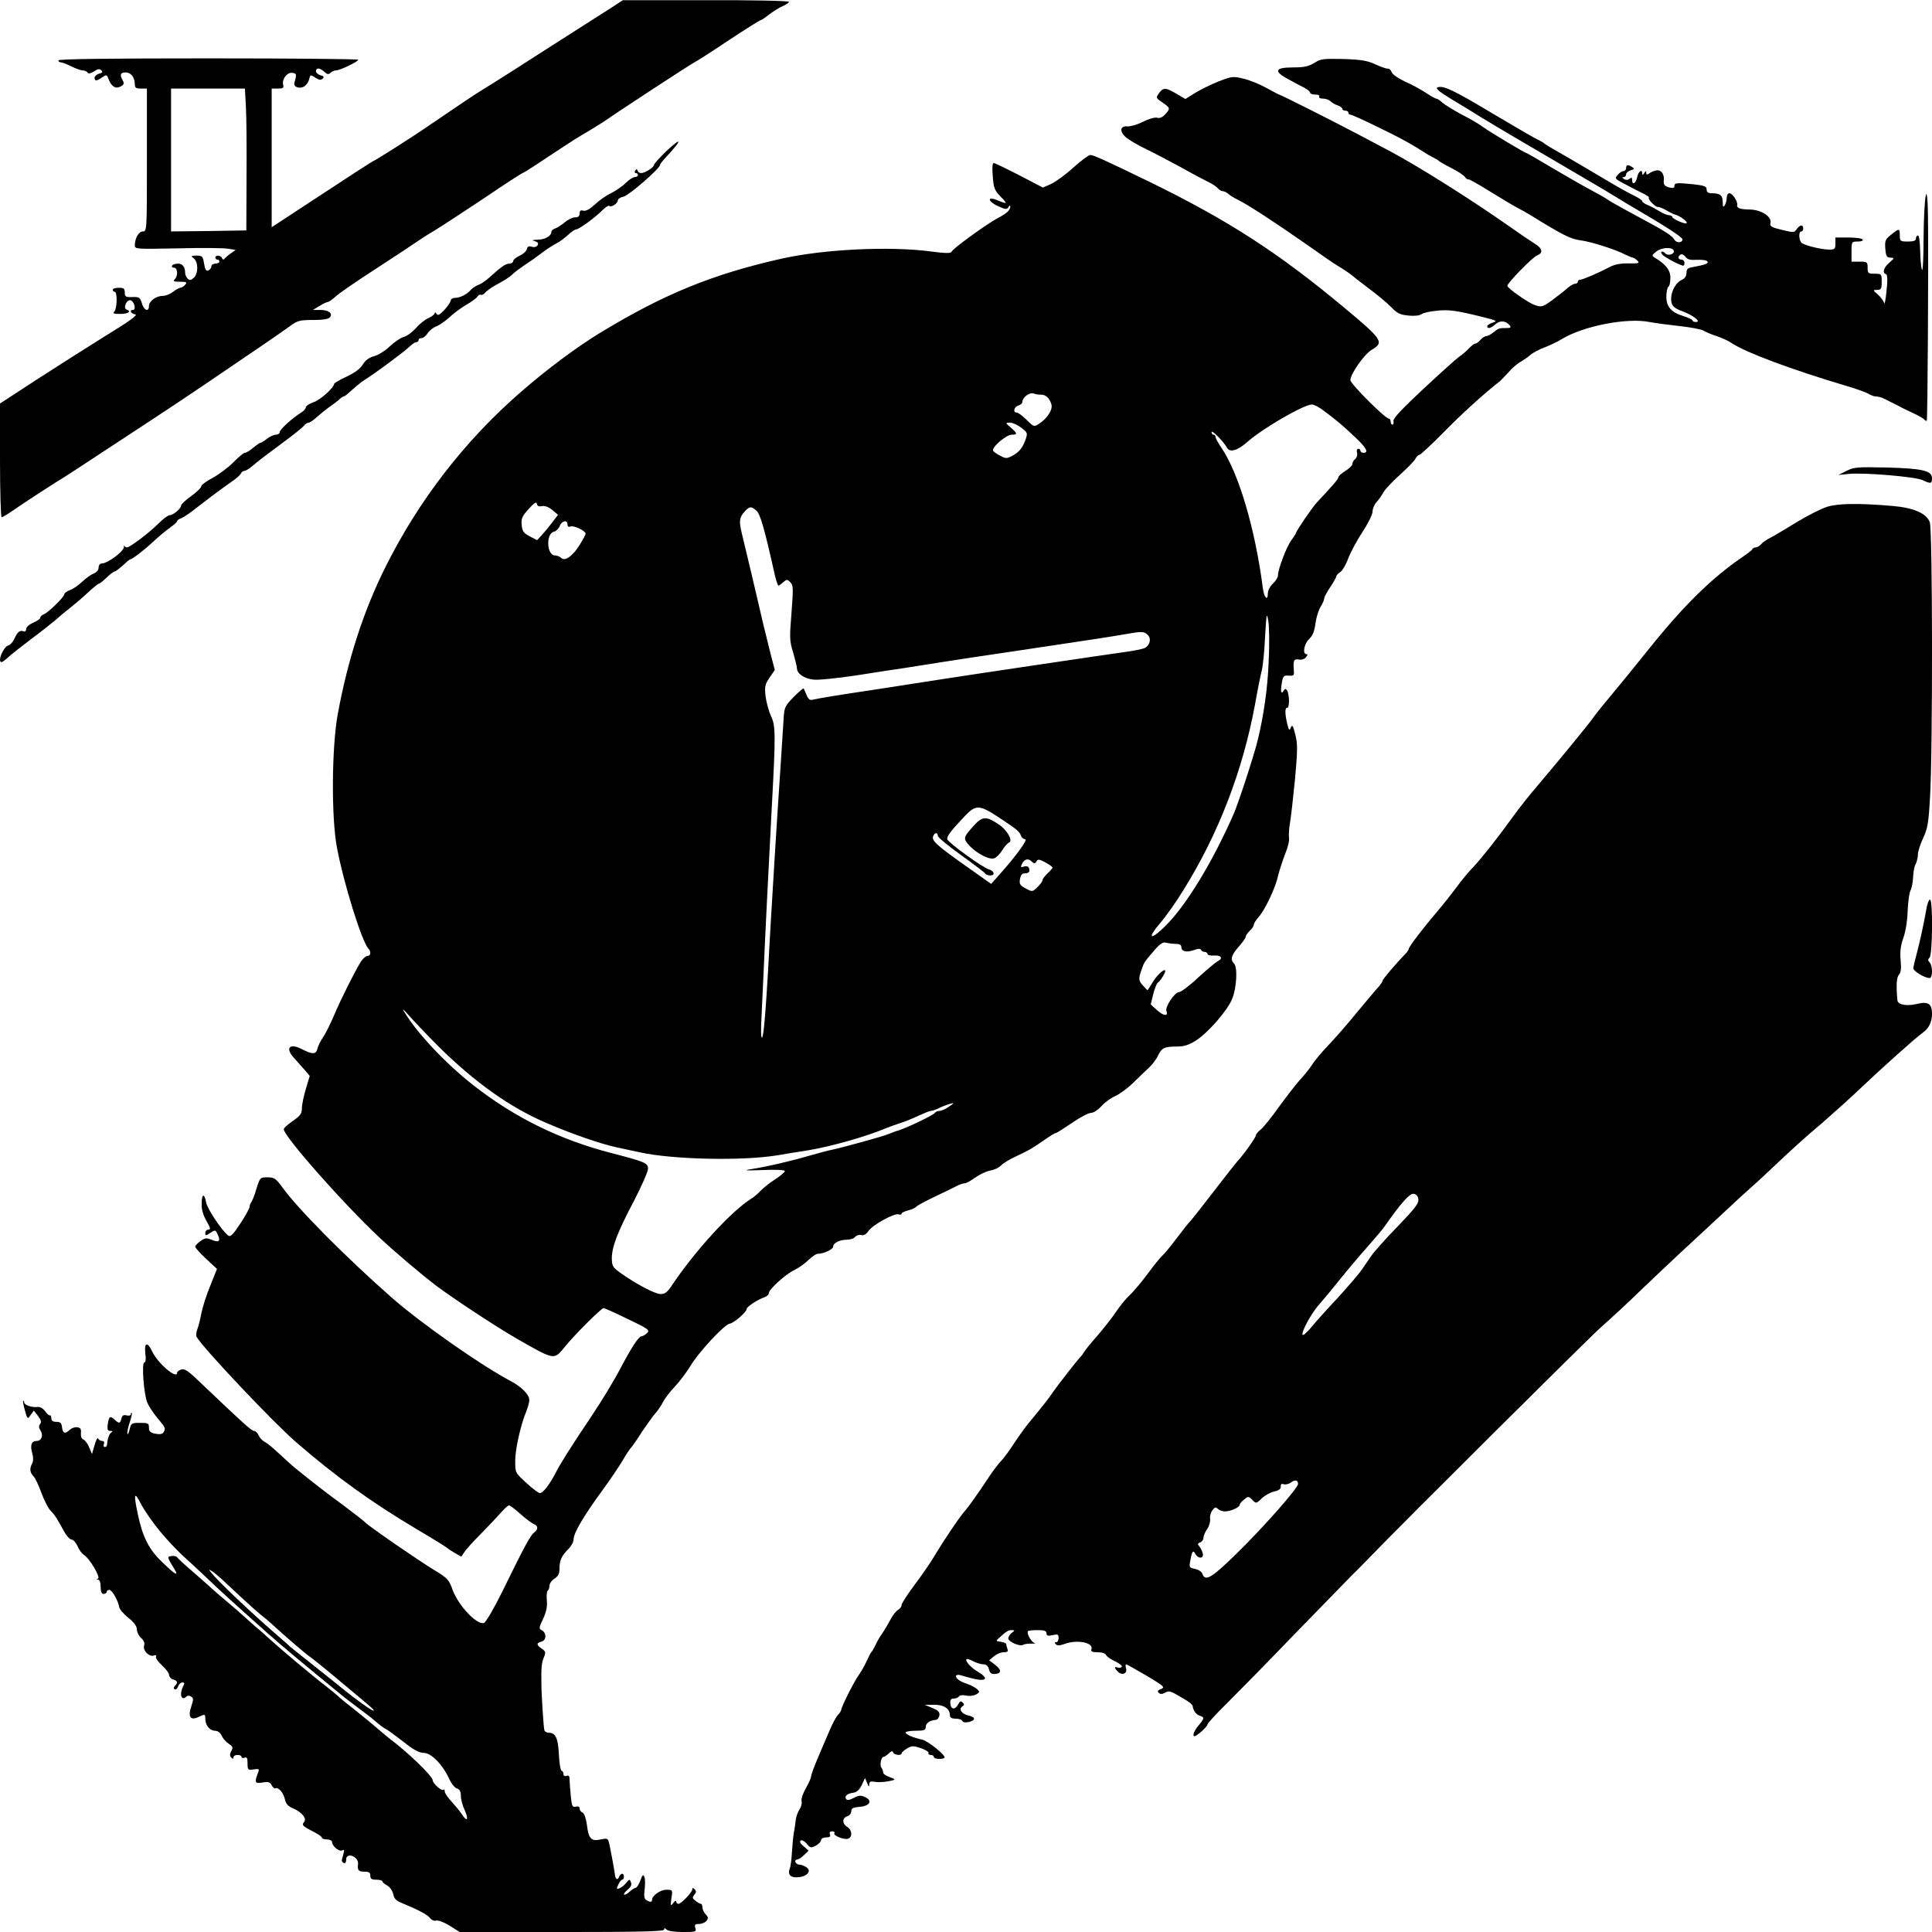 <?xml version="1.0" standalone="no"?>
<!DOCTYPE svg PUBLIC "-//W3C//DTD SVG 20010904//EN"
 "http://www.w3.org/TR/2001/REC-SVG-20010904/DTD/svg10.dtd">
<svg version="1.0" xmlns="http://www.w3.org/2000/svg"
 width="960pt" height="960pt" viewBox="0 0 960 960"
 preserveAspectRatio="xMidYMid meet">
<g transform="translate(0,960) scale(0.1,-0.1)"
fill="#000000" stroke="none">
<path d="M3035 9560 c-33 -21 -91 -58 -130 -83 -38 -24 -110 -70 -160 -102
-130 -84 -304 -195 -346 -220 -38 -23 -111 -72 -265 -177 -88 -61 -273 -178
-279 -178 -2 0 -117 -74 -255 -165 l-250 -164 0 344 0 345 31 0 c26 0 30 3 26
19 -7 28 20 63 46 59 21 -3 22 -7 10 -49 -6 -21 23 -32 48 -19 10 6 22 22 25
36 6 24 7 24 31 8 19 -12 28 -13 36 -5 9 9 6 13 -11 17 -12 4 -22 13 -22 20 0
19 19 18 42 -3 14 -13 21 -14 30 -5 7 7 19 12 27 12 19 0 110 43 111 53 0 4
-335 7 -745 7 -490 0 -745 -3 -745 -10 0 -5 6 -10 13 -10 7 0 30 -9 52 -20 22
-11 47 -20 57 -20 9 0 20 -5 23 -11 5 -7 15 -4 32 6 19 13 28 14 36 6 9 -9 6
-13 -11 -17 -12 -4 -22 -13 -22 -20 0 -18 10 -18 38 2 21 14 23 14 31 -8 14
-38 36 -51 60 -38 17 9 19 15 11 30 -16 29 -12 40 15 40 26 0 45 -25 45 -59 0
-17 6 -21 30 -21 l30 0 0 -355 c0 -350 0 -355 -20 -355 -21 0 -40 -34 -40 -70
0 -18 10 -18 214 -14 118 3 230 2 250 -2 l37 -6 -23 -16 c-13 -9 -27 -21 -31
-26 -6 -8 -10 -7 -14 2 -6 14 -33 16 -33 2 0 -5 5 -10 10 -10 6 0 10 -4 10
-10 0 -5 -9 -10 -20 -10 -11 0 -20 -6 -20 -14 0 -8 -7 -16 -15 -20 -11 -4 -16
5 -21 34 -6 37 -9 40 -38 40 -28 -1 -29 -2 -13 -14 23 -18 23 -77 -1 -97 -15
-13 -20 -13 -30 -3 -7 7 -12 20 -12 28 0 29 -13 46 -35 46 -13 0 -27 -4 -30
-10 -3 -5 1 -10 9 -10 19 0 22 -40 4 -58 -9 -9 -4 -12 26 -12 33 0 37 -2 26
-15 -7 -8 -18 -15 -24 -15 -6 0 -22 -9 -36 -20 -14 -11 -36 -20 -50 -20 -34 0
-70 -26 -70 -51 0 -31 -25 -22 -35 14 -9 29 -13 32 -47 31 -34 -1 -38 2 -38
22 0 20 -5 24 -30 24 -16 0 -30 -4 -30 -10 0 -5 5 -10 10 -10 14 0 12 -84 -2
-98 -9 -9 -3 -12 30 -12 39 0 57 13 31 22 -19 6 0 50 19 46 19 -4 30 -48 13
-48 -20 0 -11 -19 11 -22 15 -2 -25 -32 -148 -107 -93 -58 -249 -157 -346
-220 l-178 -116 0 -282 c0 -156 4 -283 8 -283 5 0 33 17 63 38 47 33 192 127
265 172 13 8 89 58 168 110 80 52 196 129 259 170 63 41 175 116 249 166 73
50 191 130 262 178 71 48 147 101 169 117 35 26 48 29 112 29 48 0 76 4 84 13
16 20 -6 37 -48 37 l-36 0 33 20 c18 11 37 20 42 20 5 0 21 12 37 26 15 15
107 78 203 140 96 62 186 122 200 132 14 10 54 36 90 57 36 22 147 95 248 162
100 68 185 123 189 123 3 0 58 35 122 78 138 91 138 91 216 137 33 20 71 44
85 54 40 29 402 266 430 281 14 7 92 57 174 112 82 54 152 98 156 98 4 0 23
13 43 29 20 15 50 34 67 41 16 7 30 16 30 21 0 5 -182 9 -412 8 l-413 0 -60
-39z m-1813 -492 c3 -51 4 -210 3 -353 l-1 -260 -187 -3 -187 -2 0 355 0 355
184 0 183 0 5 -92z"/>
<path d="M6530 9287 c-28 -17 -50 -22 -105 -22 -91 0 -98 -19 -23 -59 29 -16
65 -35 81 -43 15 -8 27 -19 27 -24 0 -5 12 -9 26 -9 14 0 23 -4 19 -10 -3 -6
5 -10 19 -10 13 0 31 -6 38 -14 8 -7 24 -17 36 -20 12 -4 22 -12 22 -17 0 -5
7 -9 15 -9 8 0 15 -4 15 -10 0 -5 5 -10 11 -10 6 0 68 -28 137 -62 110 -53
166 -84 247 -136 11 -6 27 -15 35 -19 8 -4 17 -9 20 -13 3 -3 30 -19 60 -34
30 -15 61 -35 68 -44 7 -10 15 -15 18 -13 3 2 51 -25 107 -60 55 -34 117 -71
136 -81 20 -10 50 -27 66 -37 157 -97 199 -119 248 -125 54 -7 176 -46 225
-72 15 -7 31 -14 35 -14 5 0 15 -7 23 -15 13 -13 8 -14 -44 -14 -42 1 -70 -5
-98 -20 -51 -27 -130 -61 -143 -61 -6 0 -11 -4 -11 -10 0 -5 -6 -10 -14 -10
-7 0 -24 -10 -38 -22 -14 -13 -48 -39 -76 -60 -47 -34 -53 -35 -85 -24 -33 11
-137 84 -137 96 0 14 126 143 148 151 31 12 27 34 -10 57 -18 11 -76 50 -128
87 -189 133 -445 294 -588 371 -31 16 -102 54 -157 83 -107 57 -392 201 -399
201 -2 0 -30 15 -63 33 -32 18 -83 39 -114 46 -52 13 -58 12 -125 -14 -38 -15
-90 -41 -116 -57 l-48 -30 -44 26 c-54 32 -66 32 -87 3 -16 -22 -16 -24 17
-46 40 -28 40 -30 13 -60 -13 -14 -27 -20 -39 -16 -11 3 -41 -5 -70 -20 -28
-14 -63 -24 -77 -23 -36 4 -42 -23 -11 -52 13 -12 59 -40 103 -61 44 -21 125
-64 180 -94 55 -31 114 -62 131 -70 17 -8 36 -21 44 -29 7 -9 18 -16 26 -16 7
0 19 -6 26 -12 7 -7 29 -21 48 -30 52 -26 178 -108 333 -216 76 -54 146 -102
155 -107 30 -18 77 -49 82 -55 3 -3 39 -31 80 -62 42 -31 92 -73 112 -93 30
-32 45 -39 87 -43 30 -3 56 0 64 7 8 6 42 14 76 17 61 7 100 1 240 -34 59 -15
62 -17 38 -25 -15 -5 -27 -13 -27 -18 0 -15 19 -10 41 10 22 20 51 18 70 -5 9
-11 6 -14 -15 -14 -37 0 -38 0 -65 -21 -13 -11 -29 -19 -36 -19 -6 0 -20 -9
-30 -20 -9 -10 -20 -18 -24 -17 -4 1 -18 -10 -32 -24 -13 -14 -35 -33 -48 -41
-13 -9 -93 -81 -178 -160 -109 -102 -152 -148 -149 -160 2 -10 0 -18 -5 -18
-5 0 -9 7 -9 15 0 8 -4 15 -9 15 -18 0 -191 173 -191 191 0 31 69 129 106 151
63 37 55 50 -141 213 -327 272 -572 430 -960 620 -225 109 -281 135 -298 135
-7 0 -45 -28 -83 -62 -38 -35 -88 -71 -111 -82 l-41 -18 -117 61 c-64 33 -122
61 -127 61 -7 0 -9 -24 -5 -66 4 -57 9 -70 38 -100 37 -38 36 -40 -15 -19 -53
22 -49 -6 5 -30 35 -16 42 -17 50 -4 5 8 9 10 9 4 0 -19 -16 -35 -63 -59 -57
-31 -224 -152 -229 -167 -3 -8 -31 -8 -98 1 -207 28 -538 12 -750 -36 -345
-78 -587 -178 -905 -372 -111 -68 -260 -179 -385 -288 -280 -243 -508 -538
-674 -870 -110 -220 -188 -462 -238 -734 -30 -166 -32 -511 -4 -660 33 -178
125 -472 157 -504 14 -15 11 -36 -5 -36 -7 0 -22 -12 -32 -27 -28 -44 -102
-191 -135 -270 -17 -40 -41 -88 -53 -106 -13 -18 -26 -45 -29 -59 -7 -28 -25
-28 -77 -1 -62 32 -85 5 -38 -45 18 -21 43 -48 55 -62 l22 -26 -19 -64 c-11
-36 -20 -79 -20 -97 0 -27 -8 -37 -45 -63 -25 -17 -45 -35 -45 -41 0 -35 298
-372 474 -537 77 -72 204 -180 284 -241 87 -65 293 -201 397 -261 192 -110
187 -109 241 -43 51 63 182 193 193 193 5 0 59 -24 120 -54 103 -49 111 -55
96 -70 -9 -9 -22 -16 -28 -16 -14 -1 -50 -56 -112 -174 -26 -49 -86 -148 -134
-220 -110 -164 -151 -229 -181 -286 -30 -58 -62 -99 -77 -99 -6 -1 -37 22 -67
50 -56 51 -56 51 -56 110 0 59 27 178 55 246 8 20 15 45 15 57 0 26 -39 66
-95 95 -147 78 -442 285 -586 411 -231 203 -473 447 -548 553 -31 42 -39 47
-72 47 -37 0 -37 -1 -55 -57 -9 -32 -21 -62 -26 -67 -4 -6 -8 -16 -8 -23 0 -7
-21 -45 -46 -83 -40 -60 -49 -68 -62 -58 -33 28 -102 131 -108 164 -9 47 -22
43 -22 -8 -1 -29 8 -57 24 -85 20 -35 22 -43 9 -43 -8 0 -15 -7 -15 -16 0 -15
2 -15 25 0 24 16 26 16 37 -9 15 -33 6 -41 -31 -25 -26 10 -33 9 -55 -7 -14
-10 -26 -22 -26 -28 0 -5 24 -32 54 -60 l54 -50 -33 -83 c-19 -45 -38 -106
-44 -135 -5 -28 -14 -65 -20 -80 -6 -16 -8 -34 -4 -40 32 -56 383 -427 493
-522 202 -175 378 -301 600 -433 80 -47 147 -89 150 -92 3 -4 20 -15 39 -26
l33 -19 16 24 c9 13 41 49 72 80 30 31 75 77 98 103 23 27 46 48 51 48 5 0 31
-19 57 -43 27 -24 57 -46 67 -50 21 -8 22 -26 1 -42 -18 -13 -48 -68 -157
-291 -42 -85 -82 -154 -92 -158 -34 -13 -127 85 -156 164 -18 51 -26 59 -92
99 -81 49 -327 219 -342 236 -5 6 -55 45 -110 86 -90 66 -153 115 -238 184
-15 12 -51 45 -79 71 -29 27 -61 54 -72 59 -12 6 -25 20 -31 33 -5 12 -16 22
-23 22 -12 0 -52 36 -264 238 -61 59 -81 73 -97 67 -12 -3 -21 -11 -21 -16 0
-35 -96 46 -124 106 -24 50 -40 45 -34 -10 4 -27 2 -45 -5 -45 -14 0 -3 -157
15 -200 8 -19 32 -55 52 -78 39 -47 40 -50 28 -70 -6 -8 -19 -10 -40 -6 -25 5
-32 12 -32 30 0 22 -4 24 -44 24 -42 0 -45 -2 -52 -32 -4 -18 -9 -28 -11 -22
-2 6 3 31 11 55 8 24 13 45 11 48 -3 2 -5 0 -5 -6 0 -6 -9 -9 -21 -6 -15 4
-22 0 -26 -16 -6 -25 -11 -26 -35 -4 -22 20 -27 15 -33 -26 -3 -24 0 -31 13
-31 12 0 13 -3 5 -8 -11 -7 -19 -31 -22 -64 -1 -5 -5 -8 -11 -8 -5 0 -7 7 -4
15 4 9 0 15 -9 15 -8 0 -17 6 -20 13 -2 6 -10 -8 -17 -33 l-13 -45 -14 33 c-7
18 -20 35 -28 39 -10 3 -14 15 -13 32 2 20 -2 27 -18 29 -12 2 -28 -4 -37 -12
-23 -23 -35 -19 -39 12 -2 21 -8 27 -28 27 -17 0 -25 6 -25 17 0 10 -3 17 -7
15 -4 -1 -15 8 -24 21 -10 14 -24 22 -37 21 -29 -4 -67 10 -67 23 0 6 -2 9 -5
7 -2 -3 2 -24 9 -48 12 -44 13 -44 28 -22 l16 22 21 -27 c15 -20 18 -30 10
-40 -7 -9 -7 -18 2 -32 16 -25 5 -52 -20 -52 -25 0 -32 -21 -21 -61 6 -20 6
-38 0 -50 -14 -26 -12 -45 6 -64 9 -9 26 -45 39 -81 13 -36 33 -76 45 -89 24
-25 30 -35 68 -104 12 -22 29 -41 38 -41 8 0 21 -15 29 -32 7 -18 22 -38 32
-44 28 -17 84 -112 70 -118 -9 -3 -9 -5 1 -5 7 -1 12 -15 12 -36 0 -24 5 -35
15 -35 8 0 15 5 15 10 0 6 6 10 13 10 14 0 44 -53 49 -85 2 -11 22 -35 46 -54
28 -22 42 -42 42 -57 0 -13 9 -32 21 -43 14 -12 19 -26 15 -38 -8 -24 26 -58
49 -49 10 3 13 2 10 -5 -4 -5 9 -25 29 -43 20 -18 36 -40 36 -49 0 -8 9 -19
20 -22 23 -7 25 -16 9 -32 -7 -7 -7 -13 -1 -17 6 -3 13 3 17 14 3 11 13 20 21
20 11 0 12 -4 4 -19 -20 -39 -9 -76 16 -51 5 5 15 6 23 0 13 -7 13 -14 1 -50
-17 -51 -4 -70 35 -52 34 16 35 16 35 -10 1 -32 23 -58 49 -58 13 0 26 -10 33
-25 6 -14 22 -32 35 -40 20 -13 22 -19 12 -36 -8 -15 -8 -24 0 -32 8 -8 11 -8
11 1 0 7 9 12 20 12 11 0 20 -4 20 -10 0 -5 7 -7 15 -4 12 5 15 -2 15 -28 0
-33 2 -34 30 -30 29 4 30 3 20 -22 -16 -44 -13 -49 25 -43 28 5 37 2 45 -14 6
-11 14 -18 18 -15 14 8 39 -20 47 -52 5 -24 15 -36 38 -46 46 -19 73 -52 58
-69 -13 -16 -8 -21 51 -51 21 -11 38 -23 38 -28 0 -4 11 -8 25 -8 14 0 25 -6
25 -13 0 -21 37 -50 51 -41 8 5 11 1 7 -12 -3 -10 -7 -25 -9 -33 -2 -7 2 -16
9 -18 7 -3 12 4 12 16 0 14 6 21 19 21 21 0 43 -22 40 -42 -4 -30 2 -38 31
-38 23 0 30 -4 30 -20 0 -16 7 -20 30 -20 17 0 30 -4 30 -8 0 -5 11 -14 24
-21 14 -8 26 -26 30 -43 4 -22 15 -33 43 -44 80 -33 128 -58 140 -75 8 -10 21
-15 31 -12 11 2 40 -9 67 -26 l49 -31 508 0 c388 0 508 3 508 12 0 9 3 9 12 0
7 -7 41 -12 81 -12 64 0 68 1 62 20 -5 16 -2 20 18 20 14 0 30 7 37 15 10 13
10 19 -4 33 -9 10 -16 26 -16 35 0 9 -3 17 -7 17 -5 0 -17 7 -27 15 -16 12
-17 17 -6 30 10 12 10 19 2 27 -8 8 -12 9 -12 1 0 -15 -55 -73 -69 -73 -6 0
-11 5 -11 12 0 6 -7 3 -15 -8 -14 -17 -14 -16 -9 23 7 43 6 43 -25 43 -30 0
-71 -29 -71 -50 0 -12 -10 -13 -29 -1 -10 6 -12 21 -8 52 3 24 3 52 -1 62 -6
15 -10 12 -20 -17 -8 -20 -18 -36 -23 -36 -5 0 -19 -9 -31 -20 -12 -11 -24
-17 -27 -14 -3 3 5 14 18 25 16 13 21 25 16 36 -6 17 -8 16 -23 -2 -9 -12 -25
-24 -34 -28 -15 -5 -16 -3 -6 18 6 14 15 25 20 25 4 0 8 7 8 15 0 20 -16 19
-24 -1 -7 -19 -19 -12 -21 14 -3 24 -25 144 -31 163 -4 14 -11 15 -40 9 -46
-11 -60 4 -68 74 -5 33 -13 56 -22 60 -8 3 -14 12 -14 20 0 9 -7 12 -19 9 -17
-4 -20 2 -25 54 -3 32 -6 69 -6 82 0 16 -4 21 -15 17 -9 -3 -15 0 -15 8 0 8
-4 16 -10 18 -5 1 -11 38 -13 80 -4 80 -16 108 -49 108 -10 0 -21 6 -23 12 -4
12 -15 180 -15 233 -1 79 1 103 12 129 11 26 9 31 -10 44 -27 18 -28 28 -2 35
25 6 27 42 3 56 -16 8 -16 13 6 58 16 35 21 61 18 91 -2 24 0 45 4 48 5 3 9
14 9 24 0 11 11 27 25 36 19 12 25 25 25 51 0 40 11 63 45 97 14 14 25 35 25
47 0 31 48 113 139 238 43 58 90 129 106 156 16 28 34 55 40 61 6 6 31 42 55
80 25 37 55 79 66 91 12 13 28 37 37 54 8 17 34 52 59 78 24 25 59 72 78 103
41 69 169 207 196 211 21 3 84 58 84 73 0 11 57 48 88 58 12 4 22 13 22 20 0
19 80 92 126 115 23 11 55 34 72 51 17 16 37 30 45 30 29 0 77 22 77 36 0 18
32 34 68 34 16 0 35 6 41 14 7 8 20 12 31 9 12 -3 24 4 35 20 19 30 130 91
151 83 8 -3 14 -1 14 4 0 4 14 11 30 15 17 4 36 12 43 19 6 7 48 29 92 50 44
21 92 44 107 52 14 8 32 14 40 14 8 0 32 13 54 29 21 15 55 31 75 35 20 3 44
15 53 25 9 10 43 31 74 45 66 31 80 39 143 83 26 18 50 33 55 33 4 0 40 23 80
50 40 28 82 50 94 50 13 0 36 15 54 35 17 19 48 41 68 49 20 9 59 37 86 63 27
27 63 61 80 77 17 15 38 43 46 61 19 39 32 45 95 45 35 0 59 8 92 29 61 38
159 151 182 209 22 55 27 156 9 174 -20 20 -14 42 23 84 19 21 35 44 35 50 0
6 9 19 20 29 11 10 20 23 20 30 0 7 12 25 26 41 31 36 82 143 95 204 6 24 21
71 34 105 14 33 23 71 20 83 -2 12 0 45 5 74 5 29 16 128 25 219 13 145 13
173 1 220 -11 44 -15 50 -22 34 -7 -17 -9 -15 -17 15 -13 52 -13 85 -1 83 12
-2 12 66 -1 87 -6 9 -9 9 -16 -1 -13 -22 -17 -7 -10 36 6 36 9 40 34 38 25 -2
28 1 26 25 -4 51 0 59 24 55 14 -3 29 2 36 11 9 11 10 16 2 16 -20 0 -11 51
13 74 18 16 27 38 32 76 4 30 15 68 26 85 10 16 18 35 18 42 0 7 14 32 30 56
17 25 30 49 30 54 0 4 9 14 19 20 11 7 29 37 40 68 12 31 44 91 71 132 28 42
50 87 50 101 0 14 9 35 19 46 11 12 26 33 34 48 7 14 45 55 83 89 38 34 73 70
78 81 5 10 14 18 19 18 5 0 59 50 118 110 87 89 199 191 284 258 6 5 24 25 42
44 17 20 44 43 60 51 15 9 37 24 48 34 11 10 43 27 70 37 28 11 66 29 85 41
106 65 324 108 437 85 26 -5 93 -14 148 -20 55 -6 109 -16 120 -23 11 -7 40
-19 65 -27 25 -8 59 -24 75 -35 71 -47 299 -132 565 -211 52 -15 104 -34 115
-41 11 -7 28 -13 37 -13 10 0 27 -4 38 -10 11 -5 29 -14 40 -20 11 -5 28 -14
38 -19 9 -6 40 -20 67 -33 28 -13 53 -27 57 -33 4 -5 9 -7 12 -5 4 5 9 771 6
1015 -3 199 -20 109 -22 -110 0 -101 -4 -169 -8 -155 -5 14 -8 58 -9 98 -1 41
-5 72 -11 72 -5 0 -10 -7 -10 -15 0 -11 -11 -15 -40 -15 -38 0 -40 2 -40 30 0
36 -3 37 -43 4 -29 -22 -32 -30 -29 -70 3 -37 7 -44 26 -44 20 -1 20 -2 -6
-25 -29 -25 -36 -51 -17 -57 8 -3 9 -28 3 -83 -4 -44 -10 -72 -12 -61 -2 10
-16 29 -30 42 -27 23 -27 23 -4 24 19 0 22 5 22 40 0 39 -1 40 -35 40 -32 0
-35 2 -35 30 0 28 -2 30 -40 30 l-40 0 0 50 c0 49 1 50 31 50 17 0 28 4 24 10
-3 6 -35 10 -71 10 l-64 0 0 -30 c0 -27 -3 -30 -31 -30 -38 0 -120 20 -136 33
-15 11 -17 57 -3 57 6 0 10 7 10 15 0 21 -16 19 -32 -3 -12 -18 -17 -18 -74
-4 -51 12 -61 18 -57 33 9 31 -43 66 -100 68 -53 1 -69 7 -65 24 3 17 -24 57
-39 57 -7 0 -13 -10 -13 -22 0 -13 -5 -30 -10 -38 -7 -11 -10 -8 -10 16 0 34
-13 44 -56 44 -17 0 -24 6 -24 19 0 15 -11 19 -61 25 -88 9 -99 8 -99 -8 0
-11 -7 -12 -27 -7 -21 6 -27 13 -26 30 5 36 -13 60 -39 54 -13 -3 -29 -10 -35
-16 -9 -6 -13 -5 -13 4 0 11 -2 11 -10 -1 -6 -10 -10 -11 -10 -2 0 24 -19 11
-25 -18 -7 -32 -25 -42 -25 -14 0 12 -3 14 -13 6 -8 -7 -18 -7 -27 -2 -10 7
-11 10 -2 10 6 0 12 6 12 14 0 7 10 16 23 20 18 5 20 8 7 16 -21 14 -30 12
-30 -5 0 -8 -6 -15 -13 -15 -7 0 -20 -8 -29 -19 -15 -18 -13 -20 29 -42 24
-13 57 -30 71 -37 49 -24 57 -29 55 -36 -4 -8 35 -47 45 -44 4 1 23 -6 42 -17
19 -11 37 -20 40 -20 30 -7 78 -45 56 -45 -15 0 -66 24 -66 31 0 5 -8 9 -17
10 -10 0 -31 9 -48 20 -16 10 -42 24 -57 30 -16 6 -28 15 -28 20 0 4 -19 17
-42 28 -24 11 -92 49 -153 86 -60 36 -141 83 -180 106 -90 51 -109 63 -115 69
-3 3 -16 10 -30 17 -14 6 -112 63 -218 126 -197 118 -250 144 -279 133 -12 -5
9 -22 73 -61 49 -29 114 -69 144 -88 60 -37 257 -153 495 -292 83 -48 166 -98
185 -110 19 -12 60 -37 90 -54 149 -87 230 -140 230 -150 0 -19 -30 -19 -40
-2 -10 19 -45 42 -165 106 -115 62 -159 87 -171 96 -6 5 -40 24 -75 43 -35 18
-122 68 -193 110 -70 42 -130 76 -132 76 -7 0 -180 104 -212 127 -18 14 -67
43 -109 64 -41 22 -84 49 -96 59 -11 11 -25 20 -30 20 -5 0 -28 13 -52 29 -24
16 -70 41 -104 56 -34 16 -63 36 -66 47 -4 10 -12 18 -18 17 -7 -1 -34 8 -62
21 -41 19 -70 24 -160 27 -100 2 -113 1 -145 -20z m1787 -933 c5 -16 -28 -27
-41 -14 -16 16 -30 12 -16 -5 12 -14 90 -55 104 -55 4 0 6 7 6 15 0 8 -7 15
-15 15 -17 0 -20 16 -4 25 6 4 16 -1 24 -11 10 -14 24 -17 58 -15 25 1 48 -2
51 -8 7 -10 -8 -16 -66 -27 -32 -5 -38 -10 -38 -30 0 -16 -8 -28 -24 -35 -35
-16 -60 -74 -50 -114 4 -17 19 -29 52 -41 55 -20 98 -54 69 -54 -9 0 -17 3
-17 8 0 4 -19 13 -42 20 -64 20 -88 47 -88 98 0 24 5 46 10 49 6 3 10 24 10
45 0 38 -23 67 -78 100 -15 9 -15 12 8 30 26 21 81 24 87 4z m-3143 -715 c22
0 41 -17 50 -47 9 -26 -19 -70 -60 -97 -26 -17 -27 -17 -63 19 -20 20 -42 36
-49 36 -20 0 -14 28 8 35 11 3 20 11 20 17 0 23 34 49 55 43 11 -4 28 -7 39
-6z m1408 -83 c65 -49 84 -65 149 -126 59 -55 72 -80 44 -80 -8 0 -15 5 -15
10 0 6 -5 10 -11 10 -6 0 -9 -9 -6 -20 3 -10 -1 -24 -9 -31 -8 -6 -14 -17 -14
-24 0 -8 -16 -23 -35 -35 -19 -12 -35 -26 -35 -32 0 -9 -28 -41 -106 -124 -22
-23 -104 -143 -104 -152 0 -3 -11 -19 -23 -36 -24 -31 -67 -145 -67 -176 0 -9
-11 -27 -25 -40 -14 -13 -25 -34 -25 -47 0 -42 -19 -24 -25 25 -38 293 -119
568 -205 696 -17 24 -30 49 -30 55 0 6 -4 11 -10 11 -5 0 -10 6 -10 13 1 13
60 -47 77 -78 14 -25 53 -14 101 29 77 68 281 186 321 186 11 0 39 -15 63 -34z
m-1508 -81 c32 -24 33 -27 22 -59 -15 -42 -32 -63 -68 -82 -25 -13 -31 -13
-57 1 -17 8 -33 20 -36 25 -10 16 65 80 92 80 30 0 29 6 -4 35 -28 24 -28 24
-5 25 13 0 38 -11 56 -25z m-2381 -390 c14 3 33 -4 51 -19 l29 -24 -29 -38
c-16 -21 -39 -49 -52 -63 l-23 -25 -37 19 c-31 17 -37 26 -40 57 -3 31 3 44
35 79 28 31 39 38 41 25 2 -11 10 -14 25 -11z m1065 -22 c20 -17 40 -87 92
-320 7 -29 15 -53 18 -53 3 0 14 8 24 17 17 15 20 15 35 0 15 -15 15 -30 6
-151 -10 -124 -10 -141 8 -198 10 -35 19 -70 19 -79 0 -26 36 -51 82 -56 24
-3 120 7 213 21 94 15 199 31 235 36 36 6 121 19 190 30 69 11 215 33 325 49
376 56 540 81 594 91 73 13 87 13 104 -5 20 -19 10 -54 -17 -66 -11 -4 -52
-13 -91 -18 -74 -10 -755 -111 -915 -136 -52 -8 -212 -33 -355 -55 -143 -21
-270 -42 -282 -46 -18 -5 -25 -1 -35 22 -7 16 -13 31 -15 33 -2 2 -24 -17 -50
-43 -42 -43 -46 -52 -49 -104 -2 -31 -8 -122 -13 -202 -23 -343 -42 -656 -51
-810 -22 -415 -34 -566 -43 -575 -6 -6 -7 31 -3 105 3 63 8 169 11 235 8 185
24 502 40 805 20 369 19 405 -5 454 -10 23 -22 66 -26 96 -5 49 -3 59 20 93
l26 38 -19 72 c-10 40 -28 113 -40 162 -11 50 -37 158 -56 240 -20 83 -42 175
-49 205 -15 62 -12 80 15 109 24 26 31 26 57 4z m-938 -69 c0 -11 5 -14 16
-10 16 6 74 -22 74 -36 0 -4 -13 -29 -30 -56 -34 -55 -73 -83 -92 -64 -7 7
-20 12 -30 12 -41 0 -47 107 -6 118 11 2 24 15 29 28 10 27 39 33 39 8z m3484
-679 c-5 -136 -25 -272 -55 -395 -19 -77 -97 -316 -120 -367 -106 -240 -234
-450 -337 -553 -78 -77 -95 -65 -24 17 27 32 79 105 114 163 173 278 293 590
354 919 13 75 29 152 34 171 5 19 13 94 16 165 7 117 8 125 16 80 5 -27 6
-117 2 -200z m-1336 -780 c86 -57 97 -66 105 -87 3 -10 13 -18 21 -18 16 0
-49 -88 -129 -177 l-40 -45 -130 92 c-141 100 -167 123 -158 145 7 19 23 20
23 2 0 -8 52 -50 114 -95 63 -45 118 -87 121 -92 3 -6 15 -10 26 -10 25 0 20
22 -7 30 -30 8 -203 133 -207 150 -3 15 17 41 90 118 53 55 72 53 171 -13z
m160 -217 c10 -10 15 -10 22 2 7 12 14 11 44 -5 20 -11 36 -22 36 -26 0 -3
-11 -16 -25 -29 -14 -13 -25 -28 -25 -34 0 -6 -12 -22 -26 -35 -24 -23 -25
-23 -57 -6 -28 15 -33 22 -29 46 3 19 10 29 21 29 23 0 31 9 24 26 -3 9 -13
12 -25 8 -17 -5 -18 -3 -9 15 13 24 31 27 49 9z m715 -408 c17 0 27 -5 27 -15
0 -23 25 -29 62 -16 22 8 34 8 36 1 2 -5 10 -10 18 -10 8 0 14 -5 14 -10 0 -6
14 -9 31 -8 36 3 49 -14 20 -28 -10 -5 -54 -42 -97 -81 -42 -40 -86 -73 -96
-73 -21 0 -70 -73 -62 -94 10 -27 -13 -25 -46 4 l-32 29 12 50 c7 28 17 54 24
59 11 7 36 46 36 57 0 16 -37 -15 -60 -52 l-28 -44 -21 22 c-24 26 -25 34 -9
80 13 38 13 38 64 97 28 33 43 42 58 38 12 -3 33 -6 49 -6z m-3664 -510 c182
-180 360 -306 541 -382 128 -55 266 -102 340 -118 30 -7 84 -18 120 -26 165
-36 508 -43 680 -15 36 6 108 18 160 26 112 19 286 68 385 110 17 7 48 18 70
25 22 7 62 23 89 36 28 13 55 24 61 24 7 0 25 6 41 14 16 8 40 17 54 21 23 6
23 5 -5 -14 -16 -12 -38 -21 -47 -21 -9 0 -20 -5 -23 -10 -7 -11 -134 -72
-175 -85 -14 -4 -38 -13 -55 -20 -28 -12 -232 -68 -285 -79 -14 -2 -63 -16
-110 -29 -96 -28 -213 -55 -292 -67 -38 -6 -22 -7 60 -4 65 3 112 1 112 -5 0
-5 -21 -23 -47 -40 -27 -17 -59 -43 -73 -57 -13 -15 -36 -34 -50 -42 -100 -64
-279 -260 -395 -434 -19 -29 -32 -38 -53 -38 -27 0 -122 50 -199 105 -38 27
-42 34 -43 71 0 58 27 129 109 285 39 75 71 148 71 162 0 28 -15 34 -180 77
-257 66 -481 176 -686 336 -141 110 -285 264 -347 369 -11 17 0 8 24 -20 24
-27 90 -97 148 -155z m-1384 -2409 c35 -42 85 -95 111 -119 27 -24 83 -76 124
-115 68 -65 114 -107 305 -277 63 -56 168 -144 375 -313 9 -7 42 -33 75 -57
33 -25 65 -49 71 -55 30 -26 51 -42 64 -48 8 -4 46 -32 85 -62 50 -40 78 -55
101 -55 37 0 94 -59 126 -129 11 -24 29 -46 39 -48 13 -4 19 -14 19 -37 0 -17
9 -50 20 -73 21 -48 10 -58 -17 -15 -10 15 -33 42 -50 61 -18 19 -33 41 -33
49 0 9 -3 12 -7 9 -8 -9 -53 32 -53 47 0 20 -122 138 -213 206 -11 8 -38 31
-61 51 -22 19 -73 61 -112 92 -39 30 -78 62 -85 70 -8 7 -37 31 -65 53 -64 49
-216 177 -269 225 -22 20 -55 50 -74 65 -18 16 -43 38 -55 49 -12 11 -50 45
-86 75 -36 30 -67 57 -70 60 -3 3 -43 39 -90 80 -47 40 -88 78 -91 83 -4 5
-16 7 -27 5 -23 -3 -23 -3 16 -67 22 -37 -1 -23 -63 38 -66 63 -97 125 -121
241 -21 100 -17 112 17 46 17 -32 59 -93 94 -135z m305 -236 c19 -18 65 -60
101 -94 36 -34 79 -72 94 -84 16 -12 41 -33 56 -47 72 -66 154 -136 179 -155
31 -22 79 -61 215 -175 107 -89 119 -100 110 -100 -9 0 -93 60 -150 107 -22
18 -89 72 -150 120 -60 48 -112 89 -115 92 -3 4 -39 35 -80 71 -110 95 -277
253 -310 295 -13 17 -13 18 0 10 8 -4 31 -23 50 -40z"/>
<path d="M4832 5490 c-35 -39 -42 -52 -34 -67 25 -45 110 -98 142 -88 10 3 28
21 40 40 11 18 26 35 33 38 22 7 -6 60 -48 89 -66 45 -84 44 -133 -12z"/>
<path d="M3307 8845 c-31 -30 -57 -59 -57 -64 0 -12 -45 -41 -64 -41 -8 0 -16
5 -18 12 -3 9 -6 9 -12 0 -4 -7 -2 -12 3 -12 6 0 11 -4 11 -10 0 -5 -7 -10
-16 -10 -8 0 -29 -13 -45 -29 -15 -16 -48 -38 -71 -50 -24 -11 -61 -37 -82
-57 -25 -23 -45 -34 -57 -31 -14 4 -19 0 -19 -14 0 -13 -7 -19 -22 -19 -13 0
-36 -11 -52 -25 -16 -13 -37 -27 -47 -30 -11 -4 -19 -11 -19 -16 0 -21 -30
-39 -67 -40 -29 -1 -33 -3 -16 -7 16 -5 20 -11 14 -21 -5 -8 -16 -11 -29 -7
-14 5 -21 1 -24 -12 -3 -11 -19 -25 -37 -33 -17 -8 -31 -20 -31 -26 0 -7 -9
-13 -19 -13 -19 0 -40 -15 -103 -72 -17 -15 -40 -30 -52 -34 -11 -4 -28 -15
-36 -24 -20 -23 -54 -40 -79 -40 -12 0 -21 -6 -21 -12 0 -7 -14 -28 -31 -47
-25 -26 -33 -31 -40 -20 -5 8 -9 9 -9 3 0 -6 -14 -17 -30 -24 -17 -7 -45 -29
-63 -50 -18 -20 -45 -40 -60 -44 -16 -4 -47 -25 -70 -47 -23 -22 -58 -44 -79
-49 -25 -7 -43 -21 -55 -41 -12 -20 -39 -41 -80 -60 -35 -16 -63 -33 -63 -37
-1 -19 -69 -80 -103 -91 -20 -7 -37 -18 -37 -24 0 -7 -10 -19 -22 -26 -45 -28
-108 -85 -108 -98 0 -7 -8 -13 -19 -13 -10 0 -30 -9 -44 -20 -14 -11 -28 -20
-32 -20 -4 0 -20 -11 -37 -25 -16 -14 -35 -25 -41 -25 -7 0 -33 -22 -58 -48
-26 -26 -72 -60 -103 -77 -31 -16 -56 -35 -56 -42 0 -6 -22 -28 -50 -48 -28
-20 -50 -41 -50 -47 0 -15 -40 -48 -57 -48 -8 0 -32 -18 -54 -40 -45 -45 -143
-120 -158 -120 -5 0 -11 3 -14 8 -2 4 -3 2 -1 -4 4 -20 -80 -84 -111 -84 -8 0
-15 -9 -15 -20 0 -13 -10 -24 -25 -30 -13 -5 -39 -24 -57 -41 -18 -17 -45 -36
-60 -41 -16 -6 -28 -15 -28 -20 0 -14 -80 -92 -103 -101 -9 -3 -17 -11 -17
-17 0 -5 -16 -16 -35 -24 -20 -9 -35 -22 -35 -32 0 -9 -6 -14 -13 -11 -18 7
-30 -3 -45 -36 -7 -16 -20 -31 -30 -34 -25 -6 -57 -83 -34 -83 4 0 20 12 35
26 15 14 65 53 110 87 45 33 100 77 123 96 22 20 55 47 73 61 18 14 56 46 84
72 29 27 55 48 59 48 4 0 21 14 38 30 17 17 35 30 39 30 5 0 23 14 41 30 18
17 34 30 36 30 10 0 71 47 116 89 27 25 64 56 83 69 19 14 35 28 35 32 0 4 8
10 18 14 9 3 33 18 53 33 20 16 63 48 95 73 33 25 79 58 103 75 24 16 45 35
48 42 3 7 10 13 17 13 6 0 25 11 41 25 37 31 49 40 155 119 47 34 91 70 99 79
7 10 19 17 25 17 6 0 25 13 41 28 17 15 46 39 65 52 19 13 41 30 48 37 7 7 16
13 20 13 4 0 23 15 42 33 20 17 43 37 51 42 37 24 78 52 134 94 80 60 83 63
106 84 10 9 23 17 29 17 6 0 10 5 10 10 0 6 7 10 15 10 8 0 22 11 30 24 9 14
28 29 43 34 15 6 44 26 65 45 21 20 59 48 85 63 26 15 51 33 55 41 5 7 12 11
16 8 5 -2 15 2 22 11 7 8 29 24 48 35 52 28 74 42 91 59 8 8 35 28 60 45 25
16 63 43 85 60 22 17 53 37 69 45 16 8 42 27 59 43 16 15 34 27 40 27 13 0 92
57 129 94 16 16 31 26 35 23 9 -10 43 12 43 27 0 7 13 16 29 19 26 6 181 140
181 158 0 4 15 23 33 42 80 85 76 100 -6 22z"/>
<path d="M9175 7260 l-40 -20 51 5 c76 8 334 -14 368 -31 40 -19 46 -18 46 10
0 37 -45 48 -225 53 -146 3 -163 2 -200 -17z"/>
<path d="M9080 7082 c-30 -9 -99 -44 -153 -77 -54 -33 -112 -68 -130 -77 -18
-9 -39 -23 -46 -32 -8 -9 -19 -16 -26 -16 -8 0 -15 -4 -17 -8 -1 -5 -25 -23
-53 -42 -149 -102 -288 -238 -458 -450 -59 -74 -144 -178 -188 -231 -44 -52
-87 -106 -96 -120 -20 -29 -178 -221 -274 -334 -38 -44 -90 -110 -116 -146
-83 -115 -160 -212 -202 -257 -23 -23 -60 -68 -83 -100 -23 -31 -65 -84 -93
-117 -75 -88 -145 -180 -145 -190 0 -4 -7 -15 -16 -24 -46 -47 -114 -127 -114
-134 0 -5 -11 -21 -24 -35 -14 -15 -61 -72 -107 -127 -45 -55 -107 -126 -137
-157 -30 -31 -66 -74 -80 -95 -13 -21 -41 -56 -62 -78 -20 -22 -67 -83 -105
-135 -37 -52 -78 -103 -91 -113 -13 -10 -24 -24 -24 -29 0 -11 -64 -100 -92
-129 -7 -8 -58 -72 -113 -144 -55 -71 -108 -139 -118 -150 -11 -11 -43 -52
-72 -90 -29 -39 -60 -76 -69 -84 -9 -7 -42 -48 -73 -90 -31 -42 -71 -89 -89
-106 -18 -16 -49 -54 -69 -84 -20 -30 -62 -83 -93 -119 -31 -35 -61 -72 -66
-81 -5 -9 -12 -18 -15 -21 -11 -9 -116 -144 -141 -180 -22 -33 -38 -53 -116
-148 -17 -20 -50 -66 -74 -102 -23 -36 -53 -77 -67 -91 -13 -14 -36 -44 -51
-66 -68 -103 -109 -160 -131 -185 -26 -30 -99 -138 -148 -220 -17 -29 -61 -93
-97 -141 -36 -48 -66 -94 -66 -102 0 -8 -8 -19 -17 -24 -10 -5 -27 -27 -38
-48 -11 -21 -29 -51 -40 -68 -12 -16 -28 -43 -35 -60 -8 -16 -17 -32 -21 -35
-3 -3 -13 -23 -23 -45 -10 -22 -28 -53 -40 -70 -22 -30 -86 -157 -86 -171 0
-4 -7 -16 -17 -26 -9 -10 -26 -42 -38 -70 -13 -29 -39 -91 -59 -138 -20 -46
-36 -90 -36 -98 0 -7 -12 -33 -26 -58 -14 -24 -24 -53 -21 -64 3 -10 -2 -28
-10 -40 -8 -12 -17 -36 -19 -53 -2 -18 -6 -48 -10 -67 -3 -19 -7 -62 -9 -95
-2 -33 -6 -68 -10 -77 -13 -33 2 -49 41 -46 47 4 69 33 39 51 -11 7 -26 12
-34 12 -8 0 -16 6 -19 13 -2 6 2 12 8 12 7 0 23 10 35 22 l23 22 -25 22 c-17
14 -21 24 -14 29 6 3 20 -4 30 -17 17 -21 21 -21 45 -9 14 8 26 20 26 28 0 7
11 13 25 13 18 0 23 4 19 15 -4 10 0 15 11 15 9 0 14 -4 11 -9 -8 -12 50 -35
69 -27 22 8 19 44 -5 58 -26 16 -26 45 0 53 11 3 20 15 20 25 0 15 9 19 42 22
51 4 65 31 25 49 -19 9 -31 8 -55 -5 -21 -11 -33 -13 -38 -5 -9 14 6 27 36 31
17 2 30 14 42 38 l16 35 11 -25 c7 -19 10 -21 10 -7 1 15 7 17 28 13 16 -3 46
-1 68 3 32 6 36 9 20 15 -35 13 -48 21 -47 31 0 6 -4 15 -8 21 -10 11 -2 54
10 54 5 0 16 8 26 17 13 13 19 14 22 5 4 -13 42 -17 42 -4 0 4 12 15 27 24 24
14 31 14 70 1 23 -8 40 -19 37 -24 -3 -5 2 -9 10 -9 9 0 16 -4 16 -10 0 -11
43 -14 53 -4 9 10 -81 83 -111 90 -44 9 -82 26 -82 35 0 5 23 9 50 9 42 0 50
3 50 19 0 19 21 33 50 35 8 1 16 11 18 22 2 17 -6 25 -35 37 l-38 16 46 0 c48
1 79 -19 79 -52 0 -12 9 -17 29 -17 16 0 31 -5 33 -12 5 -14 58 -3 58 12 0 6
-13 13 -29 16 -33 7 -49 33 -29 45 10 6 10 11 1 20 -8 8 -14 6 -22 -10 -16
-29 -36 -26 -39 4 -1 19 3 25 18 25 10 0 22 5 25 11 4 6 19 7 35 4 16 -4 38
-1 50 5 18 10 19 13 6 26 -9 8 -30 20 -48 26 -18 6 -39 15 -45 21 -21 16 -15
30 10 23 81 -24 114 -29 121 -17 4 5 -11 20 -33 33 -37 21 -67 55 -58 64 2 2
17 -2 33 -11 16 -8 39 -15 50 -15 15 0 24 -8 28 -25 5 -19 12 -24 31 -23 33 3
32 21 -2 47 l-28 21 24 20 c13 11 34 20 48 20 19 0 24 4 19 16 -3 9 -6 19 -6
24 0 5 -12 10 -27 12 -25 3 -25 4 -10 18 37 34 47 40 64 40 17 -1 17 -1 0 -14
-9 -7 -17 -20 -17 -27 0 -17 58 -42 74 -32 6 4 24 6 41 6 16 -1 23 1 15 3 -16
5 -41 50 -32 59 3 3 25 5 49 5 32 0 43 -4 43 -16 0 -12 7 -14 30 -9 26 6 30 4
30 -14 0 -12 -5 -21 -12 -21 -8 0 -9 -3 -2 -10 8 -8 20 -7 40 0 64 25 150 9
137 -26 -4 -10 4 -14 31 -14 22 0 39 -6 42 -14 3 -7 23 -21 44 -31 22 -10 37
-22 34 -27 -3 -5 -12 -7 -20 -4 -18 7 -18 -2 1 -21 21 -20 48 -9 40 17 -3 11
-3 20 1 20 3 0 49 -26 102 -57 85 -51 92 -57 72 -65 -17 -6 -20 -12 -13 -19 8
-8 17 -8 32 0 22 12 26 10 106 -38 16 -10 30 -22 31 -27 2 -22 17 -44 35 -49
25 -8 24 -14 -6 -49 -26 -31 -34 -62 -12 -50 21 12 57 47 57 56 0 5 46 55 103
111 56 56 197 199 312 319 116 119 249 256 297 305 49 48 94 95 102 103 145
151 1076 1077 1141 1135 50 44 140 127 200 186 61 58 144 137 185 175 93 86
187 173 265 246 33 31 79 73 103 94 24 21 65 59 91 84 104 98 160 150 261 235
57 50 145 129 195 177 95 90 266 244 301 268 29 21 44 53 44 93 0 49 -20 62
-72 49 -53 -13 -97 -5 -100 17 -7 76 -4 116 8 128 9 10 12 30 8 72 -4 41 0 73
14 112 11 31 20 87 21 134 2 44 8 89 14 100 6 11 12 41 13 66 1 25 6 55 13 66
6 12 11 34 11 48 0 14 12 51 26 81 22 46 27 75 34 201 14 221 13 1329 -1 1368
-16 44 -80 72 -186 81 -164 14 -269 13 -323 -4z m-2032 -3442 c2 -20 -20 -48
-104 -135 -59 -60 -117 -126 -130 -145 -13 -19 -35 -51 -48 -70 -13 -19 -66
-81 -117 -137 -52 -55 -112 -122 -134 -149 -21 -26 -41 -42 -43 -36 -5 17 46
111 87 155 20 23 66 78 101 122 35 44 96 116 135 160 39 44 77 89 85 101 81
116 125 165 144 162 14 -2 22 -11 24 -28z m-598 -1414 c0 -20 -178 -222 -308
-348 -120 -118 -154 -138 -167 -99 -3 11 -19 21 -36 25 -30 6 -31 8 -24 43 8
47 14 53 26 30 13 -23 40 -22 36 2 -2 10 -9 26 -16 35 -11 13 -11 17 3 22 9 3
16 14 16 23 0 9 8 29 19 44 10 15 16 38 14 50 -2 12 3 31 11 42 12 16 17 18
27 8 7 -7 23 -13 36 -13 28 0 73 20 73 33 0 5 10 17 22 26 20 17 22 17 41 -2
19 -19 19 -19 47 8 16 15 43 30 62 34 23 5 33 13 32 24 -1 12 3 16 15 12 9 -3
26 1 36 9 21 15 35 12 35 -8z"/>
<path d="M9574 5093 c-15 -85 -34 -171 -49 -228 -9 -33 -17 -67 -18 -75 -2
-14 54 -49 81 -50 16 0 16 62 0 78 -9 9 -9 15 0 24 15 15 17 288 2 288 -5 0
-12 -17 -16 -37z"/>
</g>
</svg>

